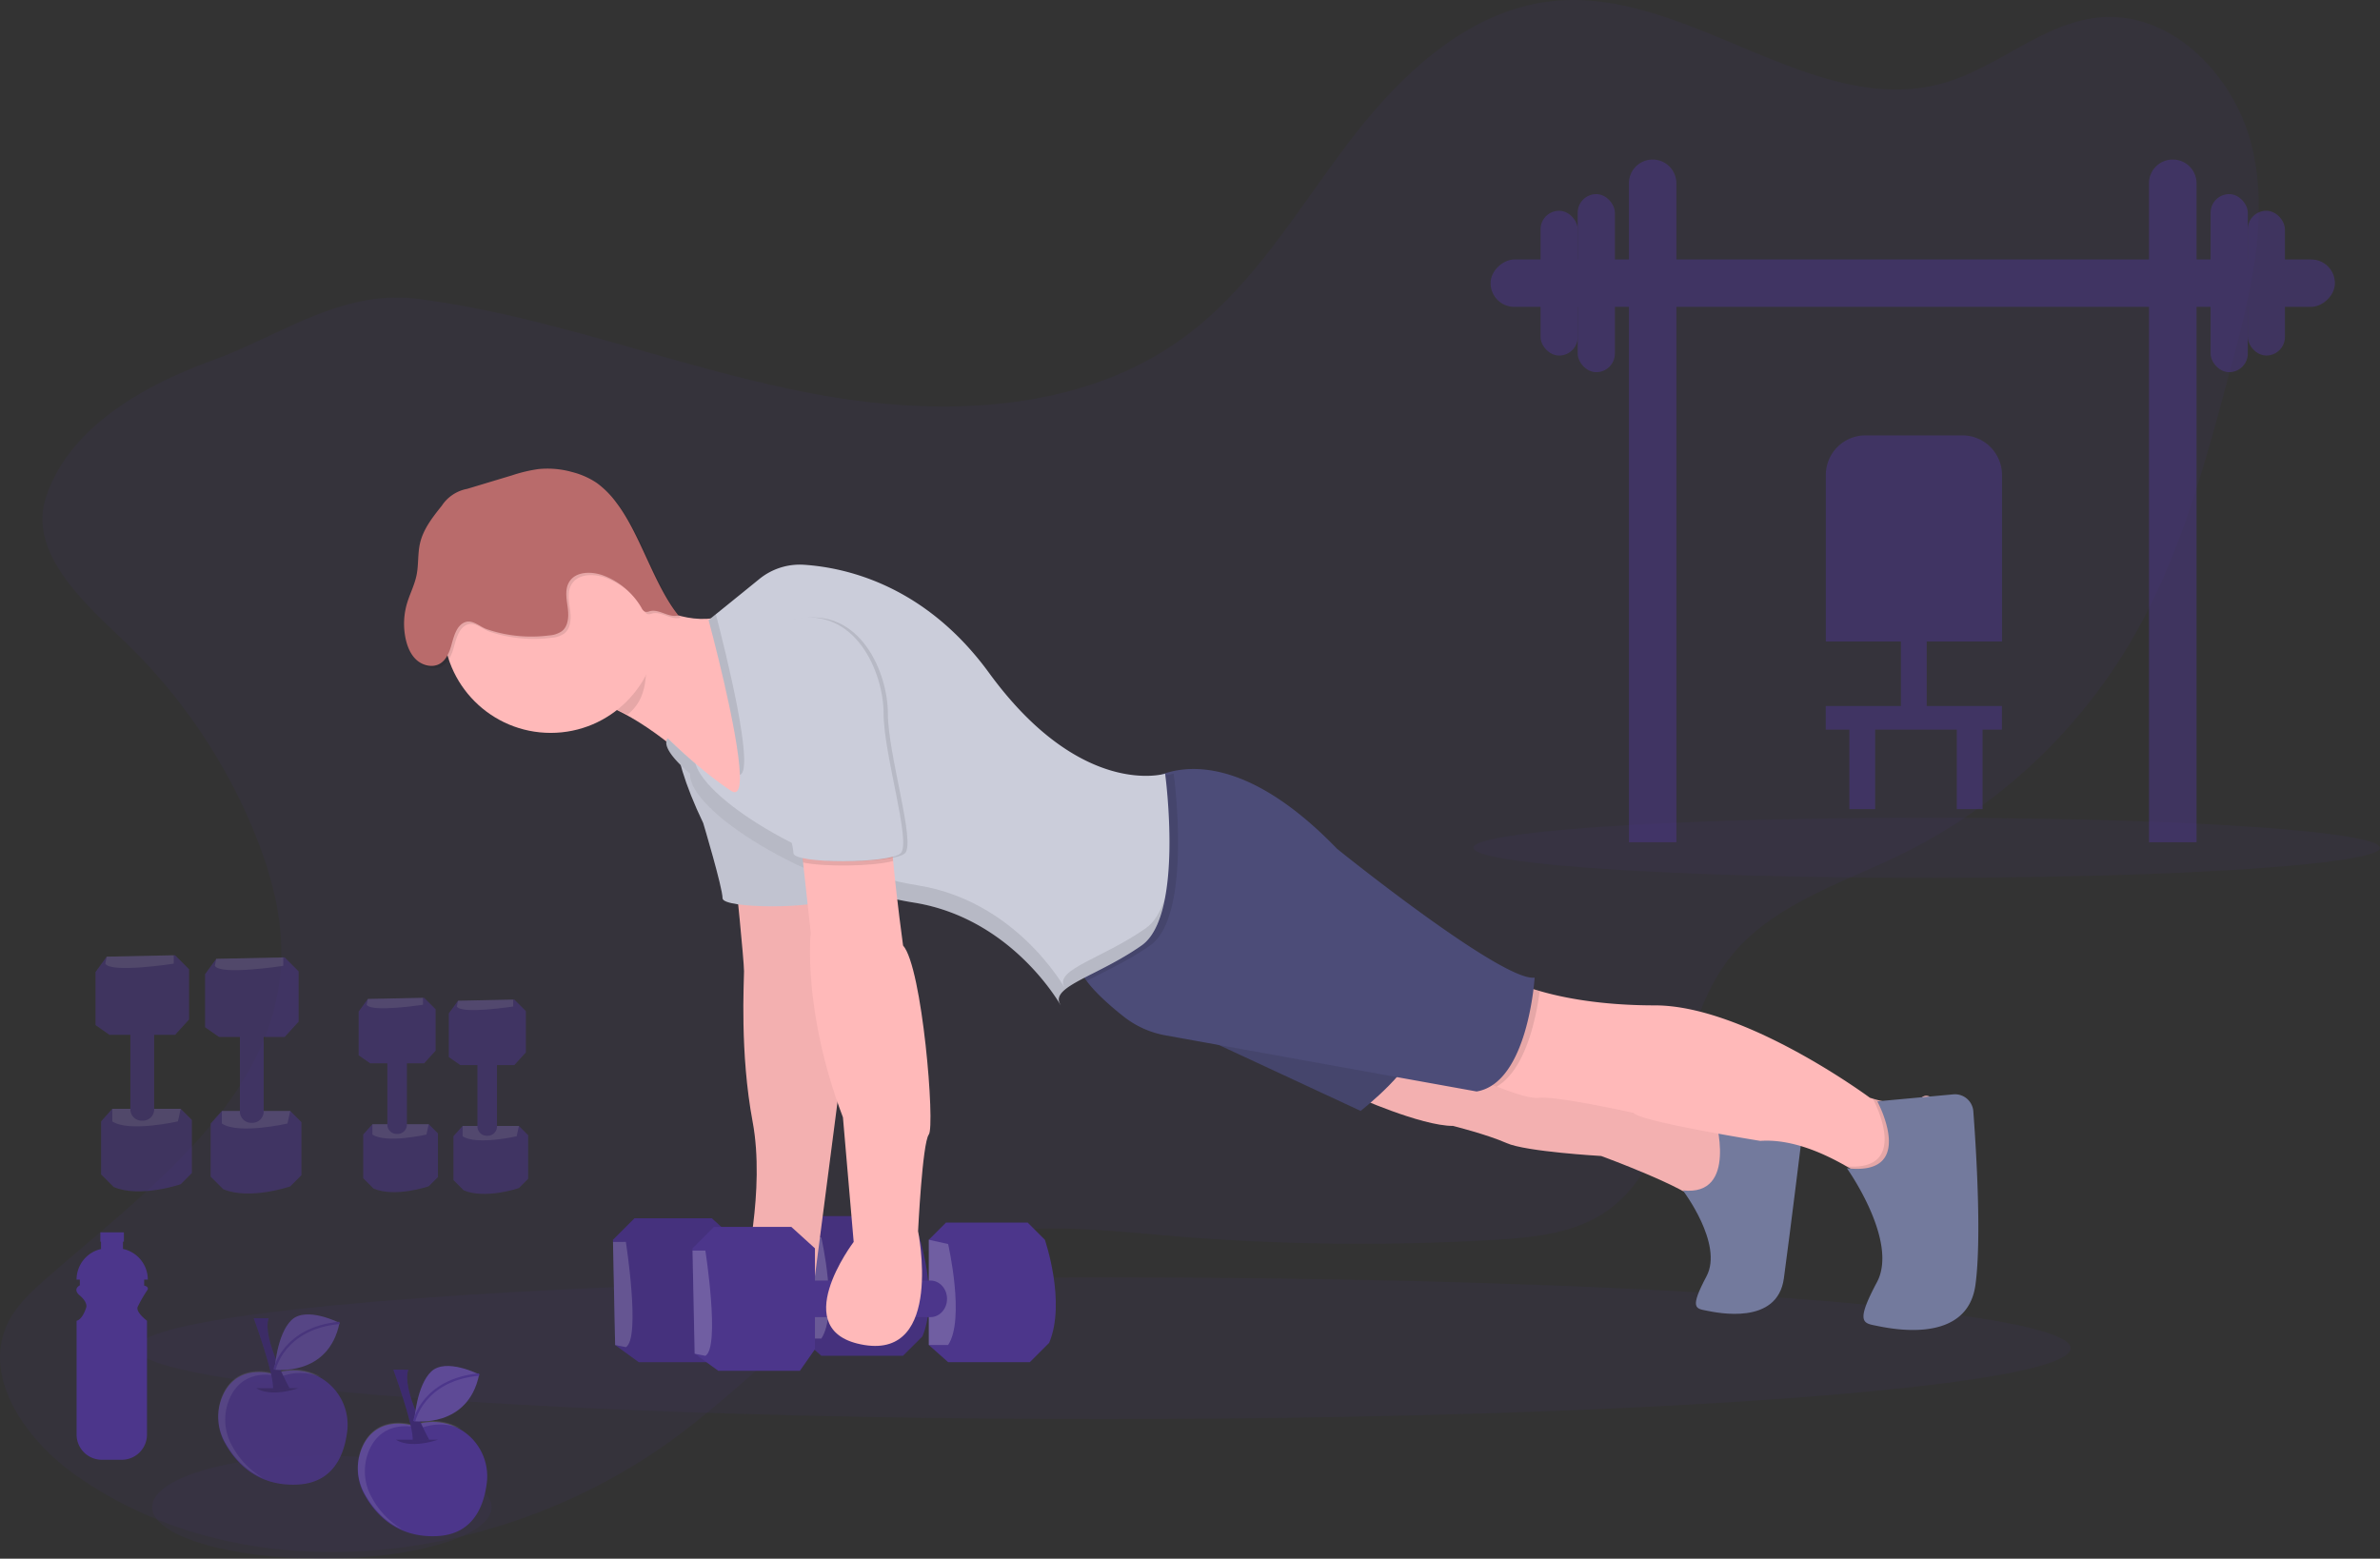 <svg data-name="Layer 1" xmlns="http://www.w3.org/2000/svg" width="1020" height="668.18"><rect width="100%" height="100%" fill="#333333" stroke="none"/><path d="M19.75 213.04c-7.68 23.25 14.9 44.16 32.66 61a239.26 239.26 0 0156.3 82.05c7.72 18.73 13.09 38.88 11.65 59.09-4.08 57.32-58.06 95.51-101.19 133.48-6.11 5.43-12.22 11.11-15.78 18.43-11.43 23.49 8 50.56 29.4 65.54C109 685.95 219 670.09 292.92 613.64c38.28-29.24 71.18-69 117.57-82 29.66-8.27 61.14-4.35 91.83-1.8a977.73 977.73 0 00138.34 1.64c16.18-1 33.1-2.56 46.65-11.45 34.31-22.48 28.52-75.78 53.28-108.48 17.8-23.5 48.21-32.56 74.68-45.55a233.64 233.64 0 0097.83-90.78c21.25-36.17 32.26-77.29 43-117.83 8.1-30.46 16.23-62.36 9.37-93.13s-33.94-59.5-65.34-56.8c-24.11 2.07-43.29 21.12-66.51 27.94C778 51.78 724-5.11 666.3.38c-36.33 3.45-65.63 31-87.78 60s-40.9 61.65-70.15 83.49c-45.5 34-107.84 35.2-163.54 24.19s-109.14-32.68-165.46-39.9c-33.18-4.25-58.61 15.52-88.49 26.39-27.42 9.98-60.97 27.74-71.13 58.49z" fill="#4c368b" opacity=".1"/><ellipse cx="137.95" cy="646.08" rx="72.74" ry="22.1" fill="#4c368b" opacity=".1"/><ellipse cx="825.73" cy="363.42" rx="194.27" ry="12.89" fill="#4c368b" opacity=".1"/><g opacity=".5" fill="#4c368b"><path d="M708.28 68.4a10.16 10.16 0 0110.16 10.16v282.5h-20.32V78.55a10.16 10.16 0 0110.16-10.15zm222.93 0a10.16 10.16 0 0110.16 10.16v282.5H921V78.55a10.16 10.16 0 0110.21-10.15z"/><rect x="899.59" y="56.37" width="20.32" height="361.84" rx="10.16" ry="10.16" transform="rotate(90 922.7 134.34)"/><rect x="676.16" y="83.22" width="15.92" height="76.32" rx="7.96" ry="7.96"/><rect x="660.24" y="90.36" width="15.92" height="62.05" rx="7.96" ry="7.96"/><rect x="1037.4" y="199.13" width="15.92" height="76.32" rx="7.96" ry="7.96" transform="rotate(-180 1000.365 179.335)"/><rect x="1053.33" y="206.27" width="15.92" height="62.05" rx="7.96" ry="7.96" transform="rotate(180 1016.29 179.335)"/></g><g opacity=".5" fill="#4c368b"><path d="M799.46 186.64H841a17 17 0 0117 17V275h-75.5v-71.36a17 17 0 0116.96-17z"/><path d="M814.68 268.59h11.05v36.83h-11.05zm-22.1 41.43h11.05v36.83h-11.05zm46.04 0h11.05v36.83h-11.05z"/><path d="M782.46 302.65h75.5v10.13h-75.5z"/></g><ellipse cx="473.09" cy="577.95" rx="414.32" ry="30.38" fill="#4c368b" opacity=".1"/><path d="M580.36 469.76s28.54 12.89 42.35 12.89c0 0 14.73 3.68 23 7.37s40.51 5.52 40.51 5.52 37.75 13.81 42.35 20.26 18.41-23 18.41-23l-7.37-18.41-139-26.7z" fill="#ffb9b9"/><path d="M580.36 469.76s28.54 12.89 42.35 12.89c0 0 14.73 3.68 23 7.37s40.51 5.52 40.51 5.52 37.75 13.81 42.35 20.26 18.41-23 18.41-23l-7.37-18.41-139-26.7z" opacity=".05"/><path d="M721.23 510.28s17.49 23 10.13 36.83-4.6 13.81 0 14.73 30.38 6.45 33.15-13.81 8.29-65.37 8.29-65.37l-37.8-3.69s10.17 34.07-13.77 31.31z" fill="#737a9d"/><path d="M503.94 439.38l79.18 36.83s24.86-19.34 23-29.46l-92.07-22.1z" fill="#4c4c78"/><path d="M503.94 439.38l79.18 36.83s24.86-19.34 23-29.46l-92.07-22.1z" opacity=".1"/><path d="M836.32 487.26L828 507.51l-19.3 4.58a123.29 123.29 0 00-17.29-12.08c-10.39-6-24.06-11.87-37-10.94 0 0-51.56-8.29-54.32-12 0 0-33.15-7.37-40.51-6.45-3.55.44-11.18-2.11-18.12-4.88-7.45-3-14.11-6.17-14.11-6.17l23.94-37.75a64.34 64.34 0 008.6 3c9.15 2.68 25.62 6.16 49.41 6.16 38.67 0 92.07 39.59 92.07 39.59s.53.18 1.44.45c4 1.21 15.4 4.06 20.66-.45 6.4-5.41 12.85 16.69 12.85 16.69z" fill="#ffb9b9"/><path d="M836.32 487.26L828 507.51l-19.3 4.58a123.29 123.29 0 00-17.29-12.08c28.08 2.11 11.31-28.89 11.31-28.89h.06c4 1.21 15.4 4.06 20.66-.45 6.43-5.51 12.88 16.59 12.88 16.59z" opacity=".1"/><path d="M791.52 500.79s22.27 31.23 12.9 48.82-5.86 17.58 0 18.76 38.69 8.21 42.2-17.58c2.7-19.83.33-57.89-.91-74.41a7.89 7.89 0 00-8.58-7.26l-32.57 3s17.44 32.19-13.04 28.67z" fill="#737a9d"/><path fill="#4c368b" d="M262.71 531.45l.92 45.12 10.13 7.36h34.99l6.44-9.2v-43.28l-10.13-9.21h-33.14l-9.21 9.21z"/><path d="M268.23 532.37s6.45 41.43 0 45.12l-4.6-.92-.92-44.19z" fill="#fff" opacity=".2"/><path d="M343.73 528.69l7.37-7.37h35l7.37 7.37s9.21 26.7 1.84 44.19l-8.31 8.29h-35l-8.29-7.37z" fill="#4c368b"/><path opacity=".1" d="M262.71 531.45l.92 45.12 10.13 7.36h34.99l6.44-9.2v-43.28l-10.13-9.21h-33.14l-9.21 9.21zm81.02-2.76l7.37-7.37h35l7.37 7.37s9.21 26.7 1.84 44.19l-8.31 8.29h-35l-8.29-7.37z"/><path d="M352 530.53s7.37 32.23 0 43.27h-8.29v-45.11z" fill="#fff" opacity=".2"/><path d="M315.19 375.85s3.68 35.91 3.68 40.51-1.84 35 3.68 64.45-3.68 66.28-3.68 66.28h30.38l12.89-99.44-9.21-52.48-3.68-16.57z" fill="#ffb9b9"/><path d="M315.19 375.85s3.68 35.91 3.68 40.51-1.84 35 3.68 64.45-3.68 66.28-3.68 66.28h30.38l12.89-99.44-9.21-52.48-3.68-16.57z" opacity=".05"/><path d="M309.67 284.7s-40.51.92-8.29 68.13c0 0 8.29 27.62 8.29 32.23s41.43 4.6 46 0-7.37-42.35-7.37-59.85-11.93-46.03-38.63-40.51z" fill="#cbcdda"/><path d="M309.67 284.7s-40.51.92-8.29 68.13c0 0 8.29 27.62 8.29 32.23s41.43 4.6 46 0-7.37-42.35-7.37-59.85-11.93-46.03-38.63-40.51z" opacity=".05"/><path d="M260.87 245.09s35 37.75 64.45 10.13l-3.68 97.6s-47.88-58-81-53.4z" fill="#ffb9b9"/><path d="M659.85 424.93c-1.4 10.79-5.8 33.51-18.43 40.87-7.45-3-14.11-6.17-14.11-6.17l23.94-37.75a64.34 64.34 0 008.6 3.05z" opacity=".1"/><path d="M657.7 419.09s-2.76 45.12-24.86 48.8l-133.48-24.08a40.29 40.29 0 01-17.74-8c-5.39-4.24-12-10-15.91-15.28-2.12-2.88-3.4-5.63-3.19-7.9.92-10.13 41.43-34.07 27.62-76.42a25.24 25.24 0 016.48-3.72c11.53-4.79 38.07-8.31 76.38 31.34 0 .05 70.89 57.14 84.7 55.26z" fill="#4c4c78"/><path fill="#4c368b" d="M296.78 535.13l.92 45.12 10.12 7.37h34.99l6.45-9.21v-43.28l-10.13-9.2h-33.15l-9.2 9.2z"/><path d="M302.3 536.09s6.45 41.43 0 45.12l-4.6-.92-.92-44.2z" fill="#fff" opacity=".2"/><path d="M398.06 531.45l7.37-7.37h35l7.37 7.37s9.21 26.7 1.84 44.19l-8.29 8.29h-35l-8.29-7.37z" fill="#4c368b"/><path d="M406.34 533.29s7.37 32.23 0 43.27h-8.29v-45.11z" fill="#fff" opacity=".2"/><path d="M349 548.95h49.81c3.9 0 7.06 3.5 7.06 7.83 0 4.32-3.16 7.83-7.06 7.83H349c-4.23 0-7.51-4.09-7-8.74.41-3.95 3.43-6.92 7-6.92z" fill="#4c368b"/><path d="M492.89 405.31c-9.85 6.9-20.23 11.42-27.19 15.27-2.12-2.88-3.4-5.63-3.19-7.9.92-10.13 41.43-34.07 27.62-76.42a25.24 25.24 0 016.48-3.72 28.12 28.12 0 006.41-.88s8.28 60.76-10.13 73.65z" opacity=".1"/><path d="M286.19 316.46s13.81 13.81 27.16 22.56c12.32 8.07-9.67-73.2-9.67-73.2s13.64-11 21.65-17.53a27.44 27.44 0 0119.08-6.2c18.43 1.19 52.19 8.94 79.43 46.3 39.59 54.32 75.5 43.27 75.5 43.27s8.29 60.77-10.13 73.66-38.67 17.49-35 24.86-16.57-35.91-62.61-43.27-96.68-39.59-95.75-55.24c.01-.01-13.34-10.58-9.66-15.21z" fill="#cbcdda"/><path d="M276.52 269.09a46.27 46.27 0 00-.7-7.94c-12.06-6-10.35-14.16-10.35-14.16l-20.26 54.32c7.41-1 15.56 1.08 23.74 5 10.77-8.51 7.57-22.53 7.57-37.22z" opacity=".1"/><circle cx="236.01" cy="268.13" r="46.04" fill="#ffb9b9"/><path d="M194.18 278.51c-.85 2.73-2.16 5.54-4.63 7-3 1.78-7.14.9-9.81-1.4s-4.11-5.74-4.86-9.18a30.82 30.82 0 01.5-15.05c1.2-4.15 3.27-8 4.14-12.25.93-4.52.46-9.25 1.5-13.75 1.41-6.1 5.43-11.21 9.35-16.1a16.62 16.62 0 0110.83-7.2l19.27-5.81a65.11 65.11 0 0111.22-2.68 38.87 38.87 0 0114.59 1.28 33.61 33.61 0 0110.58 4.72 39.13 39.13 0 018.35 8.45c10.19 13.32 16 35.11 26.51 48.22-4.15 1.28-8.3-3-12.45-1.7a2.92 2.92 0 01-1.87.15 3.07 3.07 0 01-1.37-1.52 31.87 31.87 0 00-16.29-13.94c-5.1-1.93-12-1.92-14.79 2.76-1.89 3.16-1.13 7.15-.63 10.8s.41 8-2.48 10.25a10.72 10.72 0 01-5.38 1.82 59.28 59.28 0 01-26.66-2.61c-3-1-6.05-4.13-9.22-3.13-4.28 1.35-5.27 7.24-6.4 10.87z" opacity=".1"/><path d="M193.17 277.5c-.85 2.73-2.16 5.54-4.63 7-3 1.78-7.14.9-9.81-1.4s-4.11-5.74-4.86-9.18a30.82 30.82 0 01.5-15.05c1.2-4.15 3.27-8 4.14-12.25.93-4.52.46-9.25 1.5-13.75 1.41-6.1 5.43-11.21 9.35-16.1a16.62 16.62 0 0110.83-7.2l19.27-5.81a65.11 65.11 0 0111.22-2.67 38.87 38.87 0 0114.59 1.28 33.61 33.61 0 0110.58 4.72 39.13 39.13 0 018.35 8.45c10.19 13.32 16 35.11 26.51 48.22-4.15 1.28-8.3-3-12.45-1.7a2.92 2.92 0 01-1.87.15 3.07 3.07 0 01-1.39-1.52 31.87 31.87 0 00-16.29-13.94c-5.1-1.93-12-1.92-14.79 2.76-1.89 3.16-1.13 7.15-.63 10.8s.41 8-2.48 10.25a10.72 10.72 0 01-5.38 1.82 59.28 59.28 0 01-26.66-2.61c-3-1-6.05-4.13-9.22-3.13-4.26 1.34-5.25 7.23-6.38 10.86z" fill="#b96b6b"/><g opacity=".1"><path d="M306.8 263.31l-3.12 2.52s12.89 47.63 13.4 66.34c6.58-1.78-6.08-52.74-10.28-68.86z"/><path d="M491 397.95c-18.41 12.89-38.67 17.49-35 24.86s-16.57-35.91-62.61-43.27c-43.19-6.91-90.43-35.7-95.35-52.16-6.9-5.9-11.92-10.91-11.92-10.91-3.68 4.6 9.67 15.19 9.67 15.19-.92 15.65 49.72 47.88 95.75 55.24s66.29 50.64 62.61 43.27 16.57-12 35-24.86c5.27-3.69 8.35-11.3 10.07-20.29-1.78 5.69-4.42 10.3-8.22 12.93z"/></g><path d="M398.06 486.34c-2.76 3.68-4.6 41.43-4.6 41.43s11 54.32-23 48.8-4.6-44.19-4.6-44.19l-4.6-53.4c-17.49-46-13.81-79.18-13.81-79.18l-3.27-30.07-1.34-12.28 39.59-9.21c-1.08 1.44-.62 10.42.35 20.85 1.51 16.34 4.25 36.23 4.25 36.23 8.26 9.2 13.79 77.33 11.03 81.02z" fill="#ffb9b9"/><path d="M341.89 265.37s-40.51.92-8.29 68.13c0 0 8.29 27.62 8.29 32.23s41.43 4.6 46 0-7.37-42.35-7.37-59.85-11.93-46.04-38.63-40.51z" opacity=".1"/><path d="M382.75 369.09c-8.6 2.35-29.68 2.56-38.61.64l-1.34-12.28 39.59-9.21c-1.06 1.43-.6 10.41.36 20.85z" opacity=".1"/><path d="M340.05 265.37s-40.51.92-8.29 68.13c0 0 8.29 27.62 8.29 32.23s41.43 4.6 46 0-7.37-42.35-7.37-59.85-11.93-46.04-38.63-40.51z" fill="#cbcdda"/><g opacity=".5"><path fill="#4c368b" d="M75.04 409.5l-29.32.6-4.78 6.58v22.74l5.98 4.19h28.12l5.99-6.58v-21.54l-5.99-5.99z"/><path d="M74.45 413.09s-26.93 4.19-29.32 0l.6-3 28.72-.6z" fill="#fff" opacity=".2"/><path d="M77.44 475.32l4.79 4.79v22.74l-4.79 4.79s-17.35 6-28.72 1.2l-5.39-5.39v-22.74l4.79-5.39z" fill="#4c368b"/><path d="M76.24 480.71s-20.94 4.79-28.12 0v-5.39h29.32z" fill="#fff" opacity=".2"/><path d="M66.07 443.45v32.37a4.86 4.86 0 01-5.09 4.59 4.86 4.86 0 01-5.09-4.59v-32.37c0-2.75 2.66-4.88 5.68-4.56a4.79 4.79 0 014.5 4.56zM122 410.42l-29.32.6-4.79 6.58v22.74l5.99 4.19H122l5.98-6.58v-21.54l-5.98-5.99z" fill="#4c368b"/><path d="M121.4 414.02s-26.93 4.19-29.32 0l.6-3 28.72-.6z" fill="#fff" opacity=".2"/><path d="M124.39 476.25l4.79 4.79v22.74l-4.79 4.79s-17.35 6-28.72 1.2l-5.39-5.39v-22.75l4.79-5.39z" fill="#4c368b"/><path d="M123.2 481.63s-20.94 4.79-28.12 0v-5.39h29.32z" fill="#fff" opacity=".2"/><path d="M113 444.37v32.37a4.86 4.86 0 01-5.09 4.59 4.86 4.86 0 01-5.09-4.59v-32.37c0-2.75 2.66-4.88 5.68-4.56a4.79 4.79 0 014.5 4.56zm68.78-16.63l-24.14.49-3.94 5.42v18.72l4.93 3.44h23.15l4.92-5.42v-17.73l-4.92-4.92z" fill="#4c368b"/><path d="M181.28 430.69s-22.17 3.45-24.14 0l.49-2.46 23.64-.49z" fill="#fff" opacity=".2"/><path d="M183.75 481.92l3.94 3.94v18.72l-3.94 3.94s-14.28 4.93-23.64 1l-4.44-4.43v-18.74l3.94-4.43z" fill="#4c368b"/><path d="M182.76 486.35s-17.24 3.94-23.15 0v-4.43h24.14z" fill="#fff" opacity=".2"/><path d="M174.39 455.68v26.65a4 4 0 01-4.19 3.76 4 4 0 01-4.19-3.78v-26.63a4.05 4.05 0 014.68-3.75 3.94 3.94 0 013.7 3.75zm46.04-27.19l-24.14.5-3.94 5.41v18.72l4.93 3.45h23.15l4.93-5.42v-17.73l-4.93-4.93z" fill="#4c368b"/><path d="M219.94 431.45s-22.17 3.45-24.14 0l.49-2.46 23.64-.49z" fill="#fff" opacity=".2"/><path d="M222.4 482.68l3.94 3.94v18.72l-3.94 3.94s-14.28 4.93-23.64 1l-4.43-4.43v-18.76l3.94-4.43z" fill="#4c368b"/><path d="M221.42 487.09s-17.24 3.94-23.15 0v-4.43h24.13z" fill="#fff" opacity=".2"/><path d="M213 456.44v26.65a4 4 0 01-4.19 3.78 4 4 0 01-4.19-3.78v-26.65a4.05 4.05 0 014.68-3.75 3.94 3.94 0 013.7 3.75z" fill="#4c368b"/></g><g opacity=".8"><path d="M117.18 589.09s-14.17-4.8-21 7.69a22.78 22.78 0 00.3 21.93c4.48 8.1 13.71 18.61 31.2 17.68 14.84-.79 19.77-12.12 21.11-22.65a23.27 23.27 0 00-30.9-24.91z" fill="#4c368b"/><path d="M99.49 619.82a22.78 22.78 0 01-.3-21.93c6.82-12.49 21-7.69 21-7.69l.73-.26a23.06 23.06 0 0116.65.37 23.06 23.06 0 00-19.66-1.88l-.73.26s-14.17-4.8-21 7.69a22.78 22.78 0 00.3 21.93c3 5.33 8 11.7 16 15.17a35.13 35.13 0 01-12.99-13.66z" fill="#fff" opacity=".1"/><path d="M109.86 595.09s5.25 4.13 18 0" opacity=".2"/><path d="M108.74 565.09s9 24.4 8.26 30.78l7.13-.75s-12-21.39-9-30z" fill="#4c368b"/><path d="M108.74 565.09s9 24.4 8.26 30.78l7.13-.75s-12-21.39-9-30z" opacity=".2"/><path d="M145.5 567.09s-14.18-7.25-20.52-1.26-7.32 21.3-7.32 21.3 23.12 3.19 27.84-20.04z" fill="#4c368b"/><path d="M145.5 567.09s-14.18-7.25-20.52-1.26-7.32 21.3-7.32 21.3 23.12 3.19 27.84-20.04z" fill="#fff" opacity=".1"/><path d="M117.66 587.09s3.72-17.77 27.84-20" fill="none" stroke="#4c368b" stroke-miterlimit="10"/></g><path d="M177 611.18s-14.17-4.8-21 7.69a22.78 22.78 0 00.3 21.93c4.48 8.1 13.71 18.61 31.2 17.68 14.84-.79 19.77-12.12 21.11-22.65a23.27 23.27 0 00-30.9-24.91z" fill="#4c368b"/><path d="M159.34 641.92a22.78 22.78 0 01-.3-21.93c6.82-12.49 21-7.69 21-7.69l.73-.26a23.06 23.06 0 0116.65.37 23.06 23.06 0 00-19.66-1.88l-.73.26s-14.17-4.8-21 7.69a22.78 22.78 0 00.3 21.93c3 5.33 8 11.7 16 15.17a35.13 35.13 0 01-12.99-13.66z" fill="#fff" opacity=".1"/><path d="M169.71 617.18s5.25 4.13 18 0" opacity=".2"/><path d="M168.58 587.16s9 24.4 8.26 30.78l7.13-.75s-12-21.39-9-30z" fill="#4c368b"/><path d="M168.58 587.16s9 24.4 8.26 30.78l7.13-.75s-12-21.39-9-30z" opacity=".2"/><path d="M205.35 589.19s-14.18-7.25-20.52-1.26-7.32 21.3-7.32 21.3 23.12 3.18 27.84-20.04z" fill="#4c368b"/><path d="M205.35 589.19s-14.18-7.25-20.52-1.26-7.32 21.3-7.32 21.3 23.12 3.18 27.84-20.04z" fill="#fff" opacity=".1"/><path d="M177.51 609.23s3.72-17.77 27.84-20" fill="none" stroke="#4c368b" stroke-miterlimit="10"/><path d="M63 553.26s1.39-1.55-1.22-2.17v-2.55h1.57a13.46 13.46 0 00-10.66-13.16v-3.09h.41v-4H43v4h.29v3.13a13.46 13.46 0 00-10.48 13.12h1.4v2.45s-3.32 1.57 0 4.37 2.8 4.89 2.8 4.89-1.4 5.24-4.19 5.94v48.75a10.83 10.83 0 0010.83 10.83h8.56A10.83 10.83 0 0063 614.95v-48.76s-4.89-3.67-4-5.94a55 55 0 014-6.99z" fill="#4c368b"/></svg>